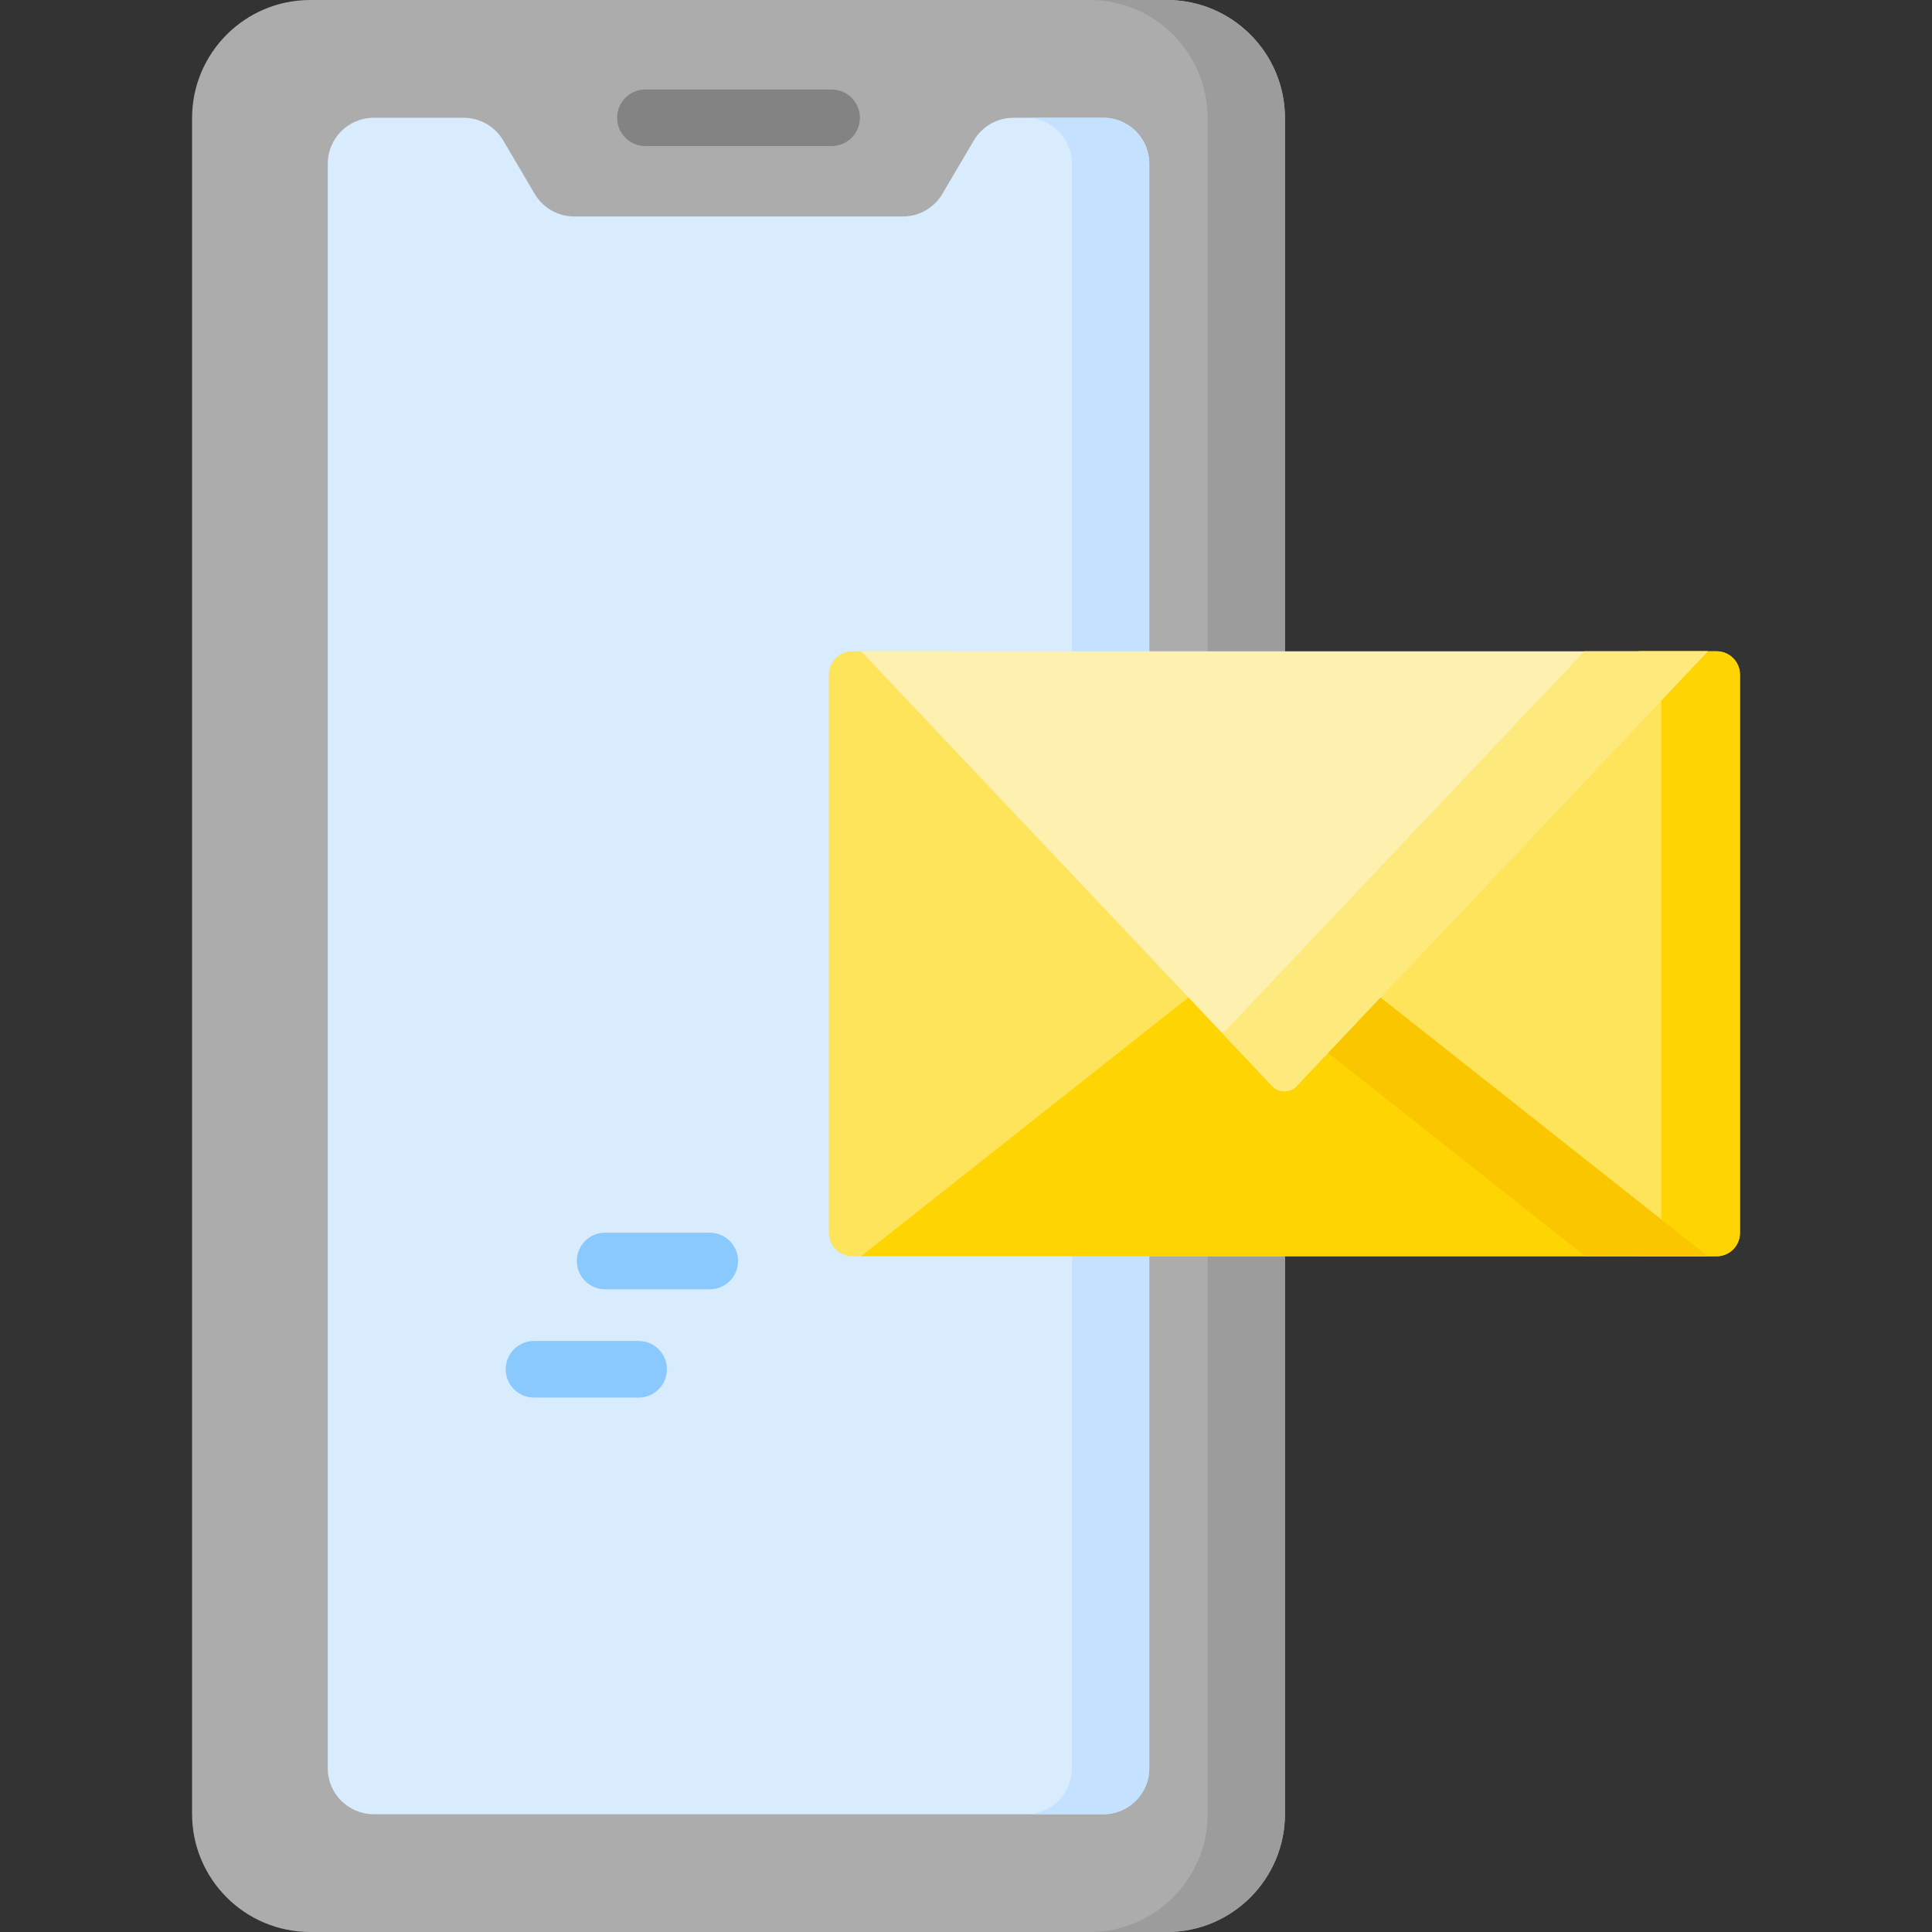 <svg id="Capa_1" enable-background="new 0 0 512 512" height="512" viewBox="0 0 512 512" width="512" xmlns="http://www.w3.org/2000/svg"><rect x="0" y="0" width="512" height="512" fill="#333333" stroke="none"/><g><path d="m309.217 511.999h-227.006c-17.293 0-31.312-14.019-31.312-31.312v-449.374c0-17.293 14.019-31.312 31.312-31.312h227.006c17.293 0 31.312 14.019 31.312 31.312v449.375c0 17.293-14.018 31.311-31.312 31.311z" fill="#acacac"/><path d="m340.529 31.314v449.373c0 17.296-14.017 31.314-31.313 31.314h-20.493c17.296 0 31.313-14.017 31.313-31.314v-449.373c0-17.297-14.017-31.314-31.314-31.314h20.493c17.297 0 31.314 14.017 31.314 31.314z" fill="#9c9c9c"/><path d="m258.075 37.213-8.337 14.162c-2.187 3.716-6.177 5.997-10.489 5.997h-43.535-43.535c-4.312 0-8.302-2.281-10.489-5.997l-8.336-14.162c-2.187-3.716-6.177-5.997-10.489-5.997h-23.833c-6.722 0-12.171 5.449-12.171 12.171v425.225c0 6.722 5.449 12.171 12.171 12.171h96.683 96.683c6.722 0 12.171-5.449 12.171-12.171v-425.224c0-6.722-5.449-12.171-12.171-12.171h-23.833c-4.313-.001-8.303 2.28-10.49 5.996z" fill="#d8ecfe"/><path d="m304.563 43.384v425.232c0 6.722-5.441 12.173-12.163 12.173h-20.493c6.722 0 12.163-5.451 12.163-12.173v-425.232c0-6.722-5.441-12.173-12.163-12.173h20.493c6.723 0 12.163 5.451 12.163 12.173z" fill="#c4e2ff"/><g><path d="m220.388 38.716h-49.348c-4.142 0-7.5-3.357-7.5-7.5s3.358-7.5 7.5-7.5h49.348c4.142 0 7.5 3.357 7.5 7.5s-3.357 7.5-7.5 7.5z" fill="#838383"/></g><g><path d="m188.093 341.673h-27.723c-4.142 0-7.5-3.357-7.5-7.5s3.358-7.5 7.5-7.5h27.723c4.142 0 7.5 3.357 7.5 7.5s-3.358 7.5-7.5 7.5z" fill="#8ac9fe"/></g><g><path d="m169.241 370.37h-27.724c-4.142 0-7.5-3.357-7.5-7.5s3.358-7.5 7.5-7.5h27.724c4.142 0 7.5 3.357 7.5 7.5s-3.357 7.5-7.5 7.5z" fill="#8ac9fe"/></g><path d="m454.923 332.916h-229.088c-3.411 0-6.177-2.765-6.177-6.177v-147.962c0-3.411 2.765-6.177 6.177-6.177h25.423l89.121 37.284 93.699-37.284h20.845c3.411 0 6.177 2.765 6.177 6.177v147.962c-.001 3.412-2.766 6.177-6.177 6.177z" fill="#fee45a"/><path d="m461.101 178.776v147.964c0 3.408-2.762 6.18-6.18 6.18h-20.843c3.418 0 6.18-2.772 6.18-6.18v-147.964c0-3.408-2.762-6.18-6.18-6.18h20.843c3.418 0 6.18 2.773 6.18 6.18z" fill="#fed402"/><path d="m228.197 332.916 109.288-86.399c1.696-1.341 4.091-1.341 5.788 0l109.288 86.399z" fill="#fed402"/><path d="m452.566 332.92h-32.452l-95.95-75.868 13.319-10.536c1.699-1.334 4.096-1.334 5.794 0z" fill="#fac600"/><path d="m228.197 172.6 109.288 115.56c1.696 1.405 4.091 1.405 5.788 0l109.287-115.56z" fill="#fef0ae"/><path d="m452.566 172.596-109.29 115.564c-1.699 1.407-4.096 1.407-5.794 0l-13.631-14.413c.323-.156.646-.354.938-.605l95.085-100.546z" fill="#fee97d"/></g></svg>
